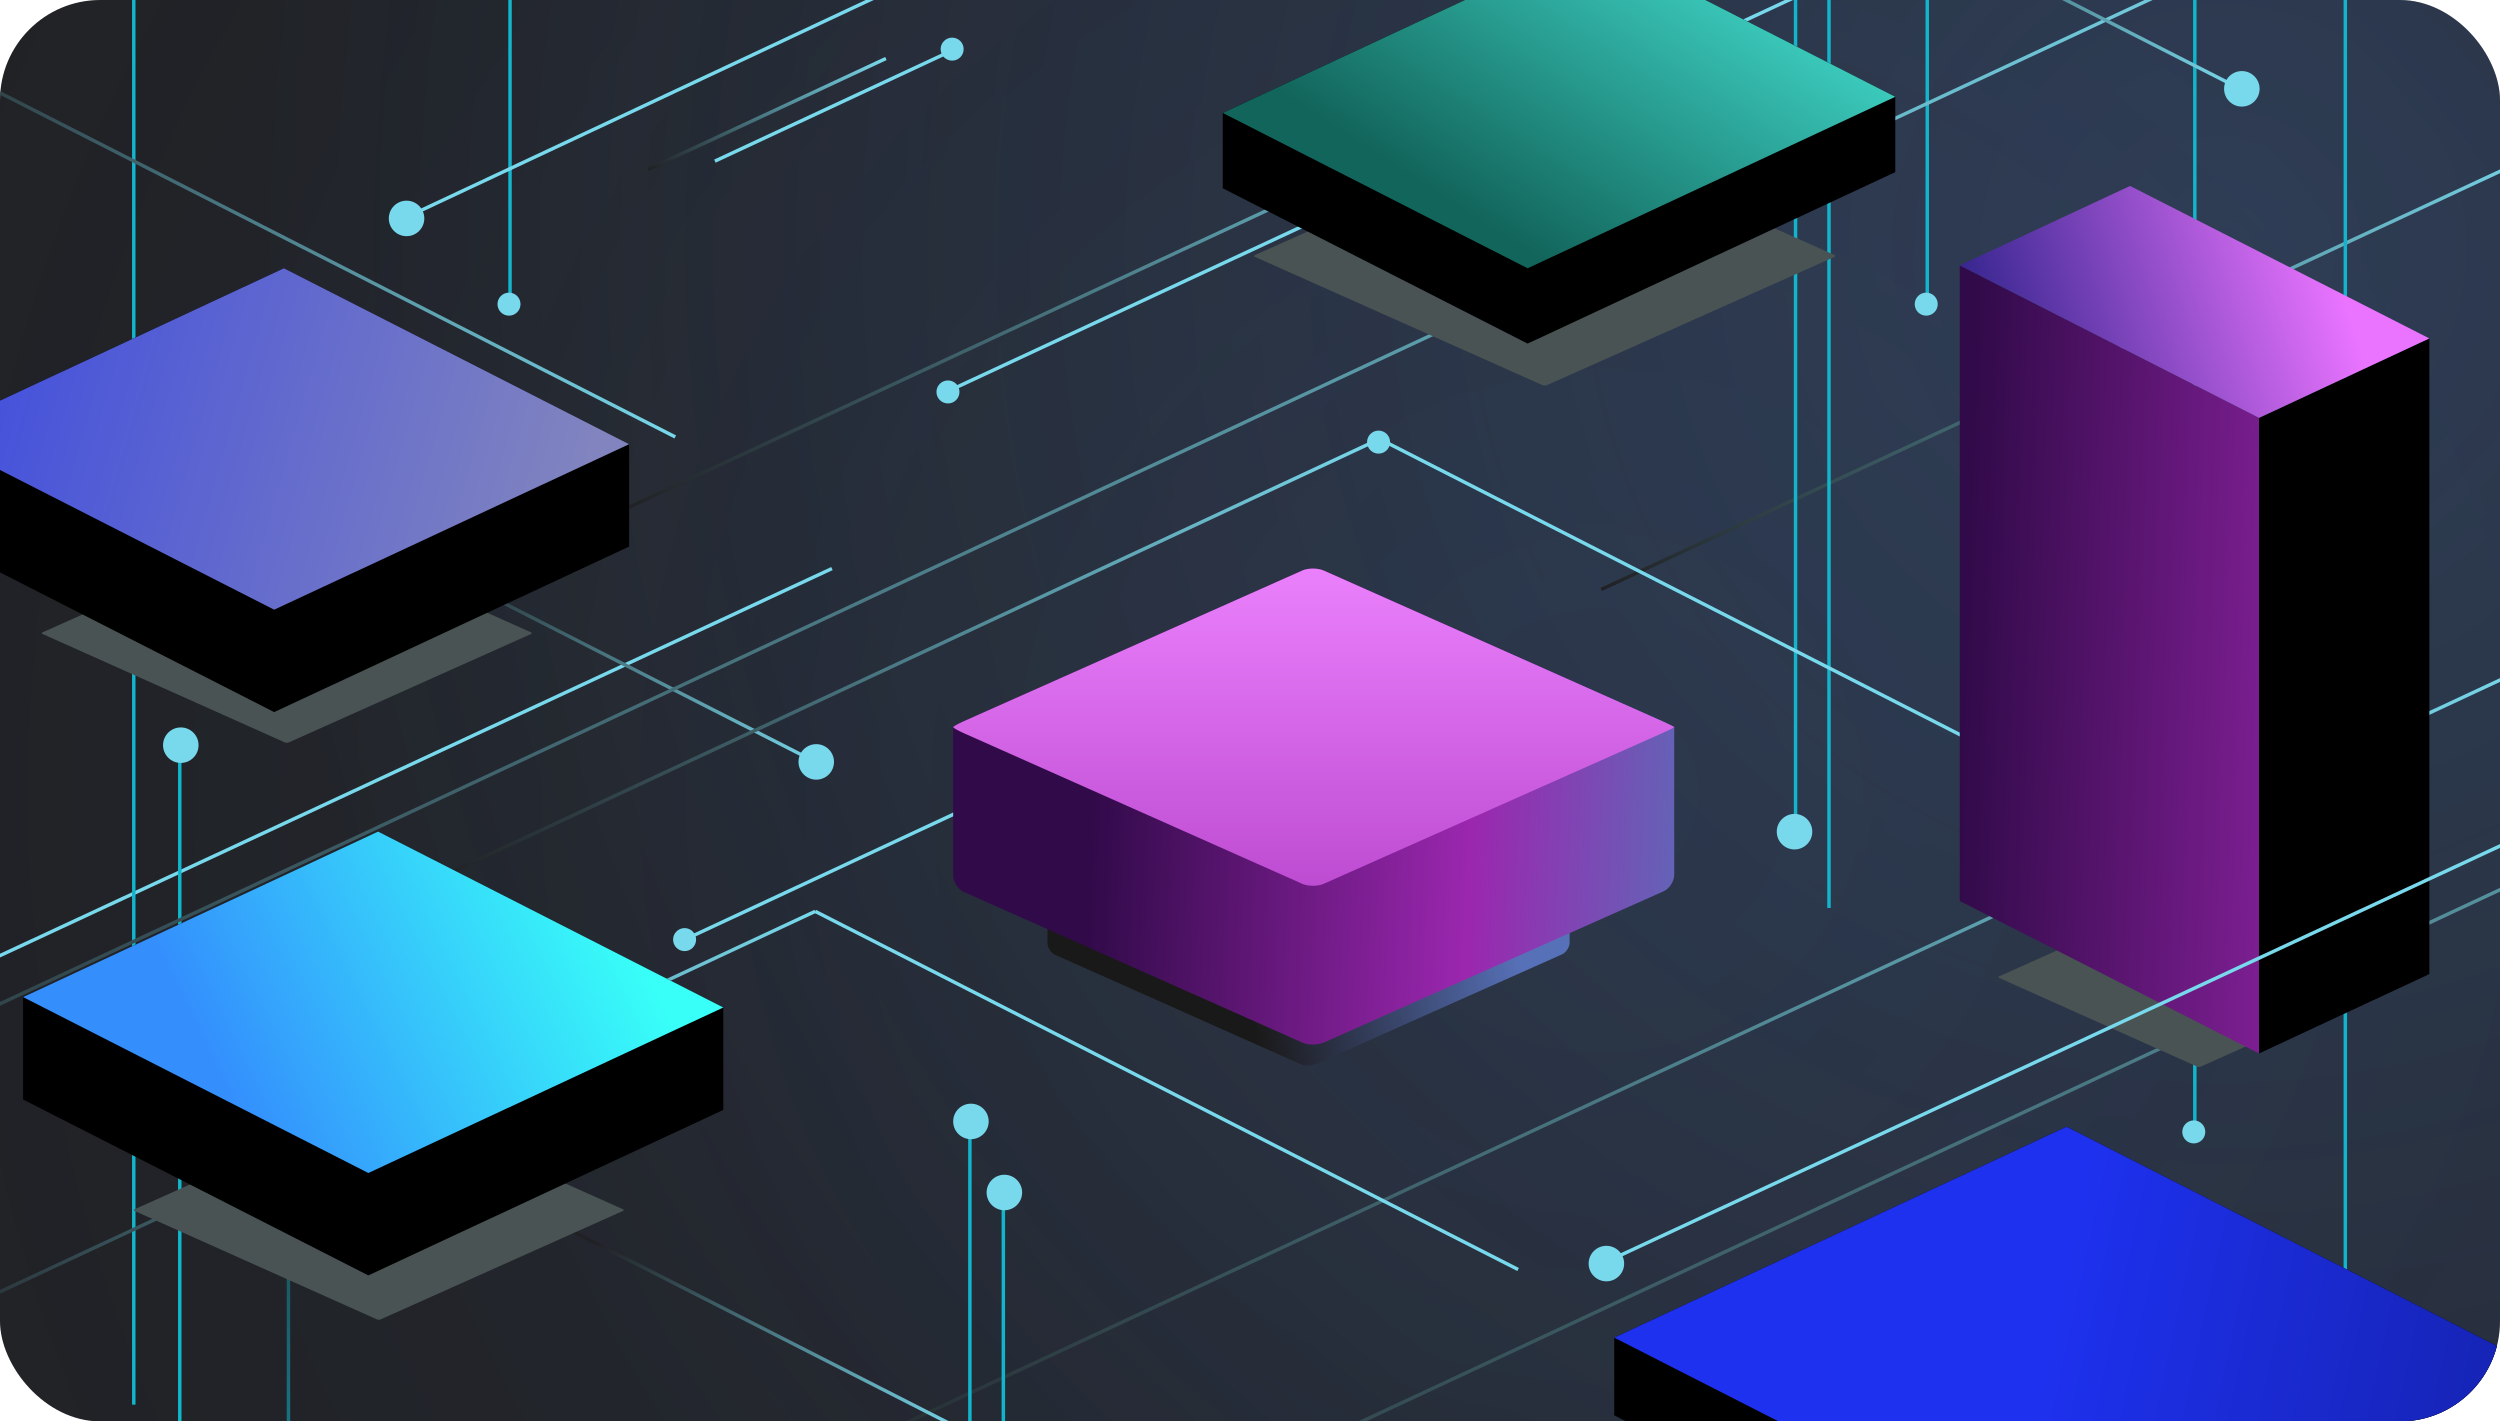 <svg width="598" height="340" viewBox="0 0 598 340" fill="none" xmlns="http://www.w3.org/2000/svg">
<g clip-path="url(#clip0_829_1650)">
<rect width="598" height="340" rx="24" fill="#202124"/>
<circle cx="529.5" cy="60.5" r="469.5" fill="url(#paint0_radial_829_1650)" fill-opacity="0.2"/>
<circle cx="382.5" cy="189.5" r="469.5" fill="url(#paint1_radial_829_1650)" fill-opacity="0.08"/>
<g clip-path="url(#clip1_829_1650)">
<path d="M-31 243L199 136" stroke="#78D9EC" stroke-width="0.828" stroke-miterlimit="10"/>
<path d="M181 357L608 158" stroke="url(#paint2_linear_829_1650)" stroke-width="0.828" stroke-miterlimit="10"/>
<path d="M67 117L198.401 183.952" stroke="url(#paint3_linear_829_1650)" stroke-width="0.828" stroke-miterlimit="10"/>
<path d="M383 141L613 34" stroke="url(#paint4_linear_829_1650)" stroke-width="0.828" stroke-miterlimit="10"/>
<path d="M228 93L458 -14" stroke="#78D9EC" stroke-width="0.828" stroke-miterlimit="10"/>
<path d="M149 122L379 15" stroke="url(#paint5_linear_829_1650)" stroke-width="0.828" stroke-miterlimit="10"/>
<path d="M77 264L231.836 342.893" stroke="url(#paint6_linear_829_1650)" stroke-width="0.828" stroke-miterlimit="10"/>
<path d="M43 177V428.185" stroke="#12B5CB" stroke-width="0.828" stroke-miterlimit="10"/>
<path d="M232 267V518.185" stroke="#12B5CB" stroke-width="0.828" stroke-miterlimit="10"/>
<path d="M240 284V535.185" stroke="#12B5CB" stroke-width="0.828" stroke-miterlimit="10"/>
<path d="M437.495 217.186L437.495 -34" stroke="#12B5CB" stroke-width="0.828" stroke-miterlimit="10"/>
<path d="M429.495 200.186L429.495 -51" stroke="#12B5CB" stroke-width="0.828" stroke-miterlimit="10"/>
<path d="M69 289V414.291" stroke="url(#paint7_linear_829_1650)" stroke-width="0.828" stroke-miterlimit="10"/>
<path d="M525 -24V269.85" stroke="#12B5CB" stroke-width="0.828" stroke-miterlimit="10"/>
<path d="M461 -222V71.85" stroke="#12B5CB" stroke-width="0.828" stroke-miterlimit="10"/>
<path d="M561 -24V336" stroke="#12B5CB" stroke-width="0.828" stroke-miterlimit="10"/>
<path d="M32 -24V336" stroke="#12B5CB" stroke-width="0.828" stroke-miterlimit="10"/>
<path d="M122 -286V74" stroke="#12B5CB" stroke-width="0.828" stroke-miterlimit="10"/>
<path d="M330 105L498.13 190.667" stroke="#78D9EC" stroke-width="0.828" stroke-miterlimit="10"/>
<path d="M195 218L363.13 303.667" stroke="#78D9EC" stroke-width="0.828" stroke-miterlimit="10"/>
<path d="M162 225.585L238.312 190" stroke="#78D9EC" stroke-width="0.828" stroke-miterlimit="10"/>
<path d="M105 210L330 105" stroke="url(#paint8_linear_829_1650)" stroke-width="0.828" stroke-miterlimit="10"/>
<path d="M161 417L878 82" stroke="url(#paint9_linear_829_1650)" stroke-width="0.828" stroke-miterlimit="10"/>
<path d="M-141 306L576 -29" stroke="url(#paint10_linear_829_1650)" stroke-width="0.828" stroke-miterlimit="10"/>
<path d="M-30 323L195 218" stroke="url(#paint11_linear_829_1650)" stroke-width="0.828" stroke-miterlimit="10"/>
<g filter="url(#filter0_d_829_1650)">
<path d="M370.026 11.097C369.736 10.968 369.264 10.968 368.974 11.097L300.217 41.766C299.928 41.894 299.928 42.106 300.217 42.234L368.974 72.903C369.264 73.032 369.736 73.032 370.026 72.903L438.783 42.234C439.072 42.106 439.072 41.894 438.783 41.766L370.026 11.097Z" fill="#495353"/>
</g>
<path d="M453.355 23.154L380.439 -14L292.481 27.015V45.035L365.397 82.188L453.355 41.173V23.154Z" fill="black"/>
<path d="M365.397 64.169L453.355 23.154L380.439 -14L292.481 27.015L365.397 64.169Z" fill="url(#paint12_linear_829_1650)"/>
<g filter="url(#filter1_d_829_1650)">
<path d="M91.043 244.082C90.799 243.973 90.4 243.973 90.157 244.082L32.183 270.029C31.939 270.138 31.939 270.317 32.183 270.426L90.157 296.373C90.4 296.482 90.799 296.482 91.043 296.373L149.017 270.426C149.261 270.317 149.261 270.138 149.017 270.029L91.043 244.082Z" fill="#495353"/>
</g>
<g filter="url(#filter2_d_829_1650)">
<path d="M69.043 106.082C68.799 105.973 68.4 105.973 68.157 106.082L10.183 132.029C9.939 132.138 9.939 132.317 10.183 132.426L68.157 158.373C68.4 158.482 68.799 158.482 69.043 158.373L127.017 132.426C127.261 132.317 127.261 132.138 127.017 132.029L69.043 106.082Z" fill="#495353"/>
</g>
<path d="M150.487 106.246L67.907 64.169L-17 103.761V128.257L65.58 170.335L150.487 130.742V106.246Z" fill="black"/>
<path d="M173.011 240.988L90.432 198.91L5.525 238.503V262.999L88.104 305.076L173.011 265.484V240.988Z" fill="black"/>
<path d="M150.487 106.246L67.907 64.169L-17 103.761L65.58 145.839L150.487 106.246Z" fill="url(#paint13_linear_829_1650)"/>
<path d="M173.011 240.988L90.432 198.91L5.525 238.503L88.104 280.581L173.011 240.988Z" fill="url(#paint14_linear_829_1650)"/>
<g filter="url(#filter3_d_829_1650)">
<path d="M526.363 193.067C526.163 192.978 525.837 192.978 525.637 193.067L478.15 214.337C477.95 214.427 477.95 214.573 478.15 214.663L525.637 235.933C525.837 236.022 526.163 236.022 526.363 235.933L573.85 214.663C574.05 214.573 574.05 214.427 573.85 214.337L526.363 193.067Z" fill="#495353"/>
</g>
<path d="M684.446 366.378L494.329 269.506L386.121 319.964V338.547L576.238 435.419L684.446 384.961V366.378Z" fill="black"/>
<path d="M540.355 99.95L468.775 63.477V215.519L540.357 251.993L540.355 251.992V99.95Z" fill="url(#paint15_linear_829_1650)"/>
<path d="M540.357 99.951L540.355 99.95V251.992L540.357 251.993L581.1 232.995V80.953L540.357 99.951Z" fill="black"/>
<path d="M581.1 80.953L509.517 44.479L468.775 63.477L540.357 99.951L581.1 80.953Z" fill="url(#paint16_linear_829_1650)"/>
<path d="M684.446 366.378L494.329 269.506L386.121 319.964L576.238 416.836L684.446 366.378Z" fill="url(#paint17_linear_829_1650)"/>
<g filter="url(#filter4_d_829_1650)">
<path d="M315.963 162.569C314.945 162.115 313.279 162.115 312.26 162.569L253.642 188.682C252.623 189.136 251.79 189.607 251.79 189.729V215.451C251.79 216.566 252.623 217.85 253.642 218.303L312.26 244.417C313.279 244.87 314.945 244.87 315.963 244.417L374.835 218.191C375.854 217.737 376.687 216.453 376.687 215.338V189.73C376.687 189.669 375.854 189.249 374.835 188.795L315.963 162.569Z" fill="url(#paint18_linear_829_1650)"/>
</g>
<path d="M316.62 136.469C315.213 135.844 312.912 135.844 311.506 136.469L230.557 172.495C229.15 173.121 228 173.771 228 173.94V209.425C228 210.964 229.151 212.735 230.557 213.36L311.506 249.386C312.912 250.012 315.213 250.012 316.62 249.386L397.919 213.205C399.326 212.579 400.476 210.808 400.476 209.269V173.941C400.476 173.857 399.325 173.277 397.919 172.651L316.62 136.469Z" fill="url(#paint19_linear_829_1650)"/>
<path d="M316.62 136.469C315.213 135.844 312.913 135.844 311.506 136.469L230.557 172.495C229.15 173.121 228 173.771 228 173.94C228 174.109 229.151 174.76 230.557 175.385L260.409 188.671C261.815 189.297 264.116 190.321 265.523 190.947L311.506 211.411C312.913 212.037 315.214 212.037 316.62 211.411L362.604 190.947C364.01 190.321 366.311 189.297 367.718 188.671L397.92 175.23C399.326 174.604 400.477 174.024 400.477 173.94C400.477 173.857 399.326 173.276 397.92 172.65L316.62 136.469Z" fill="url(#paint20_linear_829_1650)"/>
<path d="M-75 -16L161.524 104.516" stroke="url(#paint21_linear_829_1650)" stroke-width="0.828" stroke-miterlimit="10"/>
<path d="M345 -76L535.813 21.224" stroke="url(#paint22_linear_829_1650)" stroke-width="0.828" stroke-miterlimit="10"/>
<path d="M155 40.538L211.911 14" stroke="url(#paint23_linear_829_1650)" stroke-width="0.828" stroke-miterlimit="10"/>
<path d="M171 38.538L227.911 12" stroke="#78D9EC" stroke-width="0.828" stroke-miterlimit="10"/>
<path d="M95 53L272 -30" stroke="#78D9EC" stroke-width="0.828" stroke-miterlimit="10"/>
<path d="M386 301L631 187" stroke="#78D9EC" stroke-width="0.828" stroke-miterlimit="10"/>
<path d="M195.248 186.495C197.593 186.495 199.495 184.593 199.495 182.248C199.495 179.902 197.593 178 195.248 178C192.902 178 191 179.902 191 182.248C191 184.593 192.902 186.495 195.248 186.495Z" fill="#78D9EC"/>
<path d="M536.248 25.495C538.593 25.495 540.495 23.593 540.495 21.247C540.495 18.902 538.593 17 536.248 17C533.902 17 532 18.902 532 21.247C532 23.593 533.902 25.495 536.248 25.495Z" fill="#78D9EC"/>
<path d="M163.753 227.507C165.274 227.507 166.507 226.274 166.507 224.753C166.507 223.233 165.274 222 163.753 222C162.233 222 161 223.233 161 224.753C161 226.274 162.233 227.507 163.753 227.507Z" fill="#78D9EC"/>
<path d="M329.753 108.507C331.274 108.507 332.507 107.274 332.507 105.753C332.507 104.233 331.274 103 329.753 103C328.233 103 327 104.233 327 105.753C327 107.274 328.233 108.507 329.753 108.507Z" fill="#78D9EC"/>
<path d="M232.247 272.495C234.593 272.495 236.495 270.593 236.495 268.247C236.495 265.902 234.593 264 232.247 264C229.902 264 228 265.902 228 268.247C228 270.593 229.902 272.495 232.247 272.495Z" fill="#78D9EC"/>
<path d="M240.247 289.495C242.593 289.495 244.495 287.593 244.495 285.247C244.495 282.902 242.593 281 240.247 281C237.902 281 236 282.902 236 285.247C236 287.593 237.902 289.495 240.247 289.495Z" fill="#78D9EC"/>
<path d="M384.248 306.495C386.593 306.495 388.495 304.593 388.495 302.247C388.495 299.902 386.593 298 384.248 298C381.902 298 380 299.902 380 302.247C380 304.593 381.902 306.495 384.248 306.495Z" fill="#78D9EC"/>
<path d="M43.248 182.495C45.593 182.495 47.495 180.593 47.495 178.247C47.495 175.902 45.593 174 43.248 174C40.902 174 39 175.902 39 178.247C39 180.593 40.902 182.495 43.248 182.495Z" fill="#78D9EC"/>
<path d="M97.248 48C94.902 48 93 49.902 93 52.248C93 54.593 94.902 56.495 97.248 56.495C99.593 56.495 101.495 54.593 101.495 52.248C101.495 49.902 99.593 48 97.248 48Z" fill="#78D9EC"/>
<path d="M429.247 194.691C426.902 194.691 425 196.592 425 198.938C425 201.284 426.902 203.186 429.247 203.186C431.593 203.186 433.495 201.284 433.495 198.938C433.495 196.592 431.593 194.691 429.247 194.691Z" fill="#78D9EC"/>
<path d="M524.753 273.507C526.274 273.507 527.506 272.274 527.506 270.753C527.506 269.233 526.274 268 524.753 268C523.233 268 522 269.233 522 270.753C522 272.274 523.233 273.507 524.753 273.507Z" fill="#78D9EC"/>
<path d="M226.753 96.507C228.274 96.507 229.506 95.274 229.506 93.753C229.506 92.233 228.274 91 226.753 91C225.233 91 224 92.233 224 93.753C224 95.274 225.233 96.507 226.753 96.507Z" fill="#78D9EC"/>
<path d="M227.753 14.507C229.274 14.507 230.506 13.274 230.506 11.753C230.506 10.233 229.274 9 227.753 9C226.233 9 225 10.233 225 11.753C225 13.274 226.233 14.507 227.753 14.507Z" fill="#78D9EC"/>
<path d="M460.753 75.507C462.274 75.507 463.506 74.274 463.506 72.753C463.506 71.233 462.274 70 460.753 70C459.233 70 458 71.233 458 72.753C458 74.274 459.233 75.507 460.753 75.507Z" fill="#78D9EC"/>
<path d="M121.753 75.507C123.274 75.507 124.506 74.274 124.506 72.753C124.506 71.233 123.274 70 121.753 70C120.233 70 119 71.233 119 72.753C119 74.274 120.233 75.507 121.753 75.507Z" fill="#78D9EC"/>
</g>
</g>
<defs>
<filter id="filter0_d_829_1650" x="283.485" y="11" width="172.029" height="97.74" filterUnits="userSpaceOnUse" color-interpolation-filters="sRGB">
<feFlood flood-opacity="0" result="BackgroundImageFix"/>
<feColorMatrix in="SourceAlpha" type="matrix" values="0 0 0 0 0 0 0 0 0 0 0 0 0 0 0 0 0 0 127 0" result="hardAlpha"/>
<feOffset dy="19.226"/>
<feGaussianBlur stdDeviation="8.257"/>
<feComposite in2="hardAlpha" operator="out"/>
<feColorMatrix type="matrix" values="0 0 0 0 0 0 0 0 0 0 0 0 0 0 0 0 0 0 0.69 0"/>
<feBlend mode="normal" in2="BackgroundImageFix" result="effect1_dropShadow_829_1650"/>
<feBlend mode="normal" in="SourceGraphic" in2="effect1_dropShadow_829_1650" result="shape"/>
</filter>
<filter id="filter1_d_829_1650" x="15.486" y="244" width="150.229" height="88.195" filterUnits="userSpaceOnUse" color-interpolation-filters="sRGB">
<feFlood flood-opacity="0" result="BackgroundImageFix"/>
<feColorMatrix in="SourceAlpha" type="matrix" values="0 0 0 0 0 0 0 0 0 0 0 0 0 0 0 0 0 0 127 0" result="hardAlpha"/>
<feOffset dy="19.226"/>
<feGaussianBlur stdDeviation="8.257"/>
<feComposite in2="hardAlpha" operator="out"/>
<feColorMatrix type="matrix" values="0 0 0 0 0 0 0 0 0 0 0 0 0 0 0 0 0 0 0.69 0"/>
<feBlend mode="normal" in2="BackgroundImageFix" result="effect1_dropShadow_829_1650"/>
<feBlend mode="normal" in="SourceGraphic" in2="effect1_dropShadow_829_1650" result="shape"/>
</filter>
<filter id="filter2_d_829_1650" x="-6.515" y="106" width="150.229" height="88.195" filterUnits="userSpaceOnUse" color-interpolation-filters="sRGB">
<feFlood flood-opacity="0" result="BackgroundImageFix"/>
<feColorMatrix in="SourceAlpha" type="matrix" values="0 0 0 0 0 0 0 0 0 0 0 0 0 0 0 0 0 0 127 0" result="hardAlpha"/>
<feOffset dy="19.226"/>
<feGaussianBlur stdDeviation="8.257"/>
<feComposite in2="hardAlpha" operator="out"/>
<feColorMatrix type="matrix" values="0 0 0 0 0 0 0 0 0 0 0 0 0 0 0 0 0 0 0.69 0"/>
<feBlend mode="normal" in2="BackgroundImageFix" result="effect1_dropShadow_829_1650"/>
<feBlend mode="normal" in="SourceGraphic" in2="effect1_dropShadow_829_1650" result="shape"/>
</filter>
<filter id="filter3_d_829_1650" x="461.485" y="193" width="129.029" height="78.74" filterUnits="userSpaceOnUse" color-interpolation-filters="sRGB">
<feFlood flood-opacity="0" result="BackgroundImageFix"/>
<feColorMatrix in="SourceAlpha" type="matrix" values="0 0 0 0 0 0 0 0 0 0 0 0 0 0 0 0 0 0 127 0" result="hardAlpha"/>
<feOffset dy="19.226"/>
<feGaussianBlur stdDeviation="8.257"/>
<feComposite in2="hardAlpha" operator="out"/>
<feColorMatrix type="matrix" values="0 0 0 0 0 0 0 0 0 0 0 0 0 0 0 0 0 0 0.69 0"/>
<feBlend mode="normal" in2="BackgroundImageFix" result="effect1_dropShadow_829_1650"/>
<feBlend mode="normal" in="SourceGraphic" in2="effect1_dropShadow_829_1650" result="shape"/>
</filter>
<filter id="filter4_d_829_1650" x="241.191" y="162.228" width="143.63" height="102.001" filterUnits="userSpaceOnUse" color-interpolation-filters="sRGB">
<feFlood flood-opacity="0" result="BackgroundImageFix"/>
<feColorMatrix in="SourceAlpha" type="matrix" values="0 0 0 0 0 0 0 0 0 0 0 0 0 0 0 0 0 0 127 0" result="hardAlpha"/>
<feOffset dx="-1.232" dy="10.106"/>
<feGaussianBlur stdDeviation="4.683"/>
<feComposite in2="hardAlpha" operator="out"/>
<feColorMatrix type="matrix" values="0 0 0 0 0 0 0 0 0 0 0 0 0 0 0 0 0 0 0.79 0"/>
<feBlend mode="normal" in2="BackgroundImageFix" result="effect1_dropShadow_829_1650"/>
<feBlend mode="normal" in="SourceGraphic" in2="effect1_dropShadow_829_1650" result="shape"/>
</filter>
<radialGradient id="paint0_radial_829_1650" cx="0" cy="0" r="1" gradientUnits="userSpaceOnUse" gradientTransform="translate(529.5 60.5) rotate(90) scale(469.5)">
<stop stop-color="#5E97F6"/>
<stop offset="1" stop-color="#5E97F6" stop-opacity="0"/>
</radialGradient>
<radialGradient id="paint1_radial_829_1650" cx="0" cy="0" r="1" gradientUnits="userSpaceOnUse" gradientTransform="translate(382.5 189.5) rotate(90) scale(469.5)">
<stop stop-color="#5E97F6"/>
<stop offset="1" stop-color="#5E97F6" stop-opacity="0"/>
</radialGradient>
<linearGradient id="paint2_linear_829_1650" x1="394.5" y1="158" x2="394.5" y2="357" gradientUnits="userSpaceOnUse">
<stop stop-color="#78D9EC"/>
<stop offset="1" stop-color="#202124"/>
</linearGradient>
<linearGradient id="paint3_linear_829_1650" x1="132.7" y1="133.898" x2="132.7" y2="183.952" gradientUnits="userSpaceOnUse">
<stop stop-color="#202124"/>
<stop offset="1" stop-color="#78D9EC"/>
</linearGradient>
<linearGradient id="paint4_linear_829_1650" x1="498" y1="34" x2="498" y2="141" gradientUnits="userSpaceOnUse">
<stop stop-color="#78D9EC"/>
<stop offset="1" stop-color="#202124"/>
</linearGradient>
<linearGradient id="paint5_linear_829_1650" x1="264" y1="15" x2="264" y2="122" gradientUnits="userSpaceOnUse">
<stop stop-color="#78D9EC"/>
<stop offset="1" stop-color="#202124"/>
</linearGradient>
<linearGradient id="paint6_linear_829_1650" x1="154.418" y1="264" x2="154.418" y2="342.893" gradientUnits="userSpaceOnUse">
<stop offset="0.42" stop-color="#202124"/>
<stop offset="1" stop-color="#78D9EC"/>
</linearGradient>
<linearGradient id="paint7_linear_829_1650" x1="69.5" y1="178.486" x2="69.5" y2="414.291" gradientUnits="userSpaceOnUse">
<stop stop-color="#202124" stop-opacity="0.353"/>
<stop offset="1" stop-color="#12B5CB"/>
</linearGradient>
<linearGradient id="paint8_linear_829_1650" x1="217.5" y1="105" x2="217.5" y2="210" gradientUnits="userSpaceOnUse">
<stop stop-color="#78D9EC"/>
<stop offset="1" stop-color="#202124"/>
</linearGradient>
<linearGradient id="paint9_linear_829_1650" x1="519.5" y1="82" x2="519.5" y2="417" gradientUnits="userSpaceOnUse">
<stop stop-color="#78D9EC"/>
<stop offset="1" stop-color="#202124"/>
</linearGradient>
<linearGradient id="paint10_linear_829_1650" x1="217.5" y1="-29" x2="217.5" y2="306" gradientUnits="userSpaceOnUse">
<stop stop-color="#78D9EC"/>
<stop offset="1" stop-color="#202124"/>
</linearGradient>
<linearGradient id="paint11_linear_829_1650" x1="82.5" y1="218" x2="82.5" y2="323" gradientUnits="userSpaceOnUse">
<stop stop-color="#78D9EC"/>
<stop offset="1" stop-color="#202124"/>
</linearGradient>
<linearGradient id="paint12_linear_829_1650" x1="400.515" y1="-61.335" x2="334.874" y2="40.343" gradientUnits="userSpaceOnUse">
<stop stop-color="#50FFEF"/>
<stop offset="1" stop-color="#12655B"/>
</linearGradient>
<linearGradient id="paint13_linear_829_1650" x1="150" y1="79" x2="-77.218" y2="13.976" gradientUnits="userSpaceOnUse">
<stop stop-color="#8184BF"/>
<stop offset="1" stop-color="#1E31EE"/>
</linearGradient>
<linearGradient id="paint14_linear_829_1650" x1="144.185" y1="210.51" x2="51.986" y2="255.89" gradientUnits="userSpaceOnUse">
<stop stop-color="#38FFF8"/>
<stop offset="1" stop-color="#348FFD"/>
</linearGradient>
<linearGradient id="paint15_linear_829_1650" x1="642.192" y1="201.152" x2="467.892" y2="194.976" gradientUnits="userSpaceOnUse">
<stop stop-color="#5771B9"/>
<stop offset="0.399" stop-color="#9B27AF"/>
<stop offset="1" stop-color="#310A49"/>
</linearGradient>
<linearGradient id="paint16_linear_829_1650" x1="559.348" y1="66.962" x2="476.36" y2="94.422" gradientUnits="userSpaceOnUse">
<stop stop-color="#EA74FF"/>
<stop offset="1" stop-color="#32248C"/>
</linearGradient>
<linearGradient id="paint17_linear_829_1650" x1="806.512" y1="269.943" x2="514.804" y2="207.348" gradientUnits="userSpaceOnUse">
<stop stop-color="#070C4F"/>
<stop offset="1" stop-color="#1E31EE"/>
</linearGradient>
<linearGradient id="paint18_linear_829_1650" x1="363.112" y1="209.249" x2="298.381" y2="222.669" gradientUnits="userSpaceOnUse">
<stop stop-color="#5771B9"/>
<stop offset="1" stop-color="#1A1919"/>
</linearGradient>
<linearGradient id="paint19_linear_829_1650" x1="412.721" y1="206.522" x2="260.536" y2="200.689" gradientUnits="userSpaceOnUse">
<stop stop-color="#5771B9"/>
<stop offset="0.399" stop-color="#9B27AF"/>
<stop offset="1" stop-color="#310A49"/>
</linearGradient>
<linearGradient id="paint20_linear_829_1650" x1="314.238" y1="136" x2="314.238" y2="211.88" gradientUnits="userSpaceOnUse">
<stop stop-color="#EA80FC"/>
<stop offset="1" stop-color="#BE4CD2"/>
</linearGradient>
<linearGradient id="paint21_linear_829_1650" x1="43.262" y1="2.398" x2="43.262" y2="104.516" gradientUnits="userSpaceOnUse">
<stop stop-color="#202124"/>
<stop offset="1" stop-color="#78D9EC"/>
</linearGradient>
<linearGradient id="paint22_linear_829_1650" x1="440.407" y1="-76" x2="440.407" y2="21.224" gradientUnits="userSpaceOnUse">
<stop offset="0.43" stop-color="#202124"/>
<stop offset="1" stop-color="#78D9EC"/>
</linearGradient>
<linearGradient id="paint23_linear_829_1650" x1="183.456" y1="14" x2="183.456" y2="40.538" gradientUnits="userSpaceOnUse">
<stop stop-color="#78D9EC"/>
<stop offset="1" stop-color="#202124"/>
</linearGradient>
<clipPath id="clip0_829_1650">
<rect width="598" height="340" rx="24" fill="white"/>
</clipPath>
<clipPath id="clip1_829_1650">
<rect width="701.446" height="449.419" fill="white" transform="translate(-17 -14)"/>
</clipPath>
</defs>
</svg>
